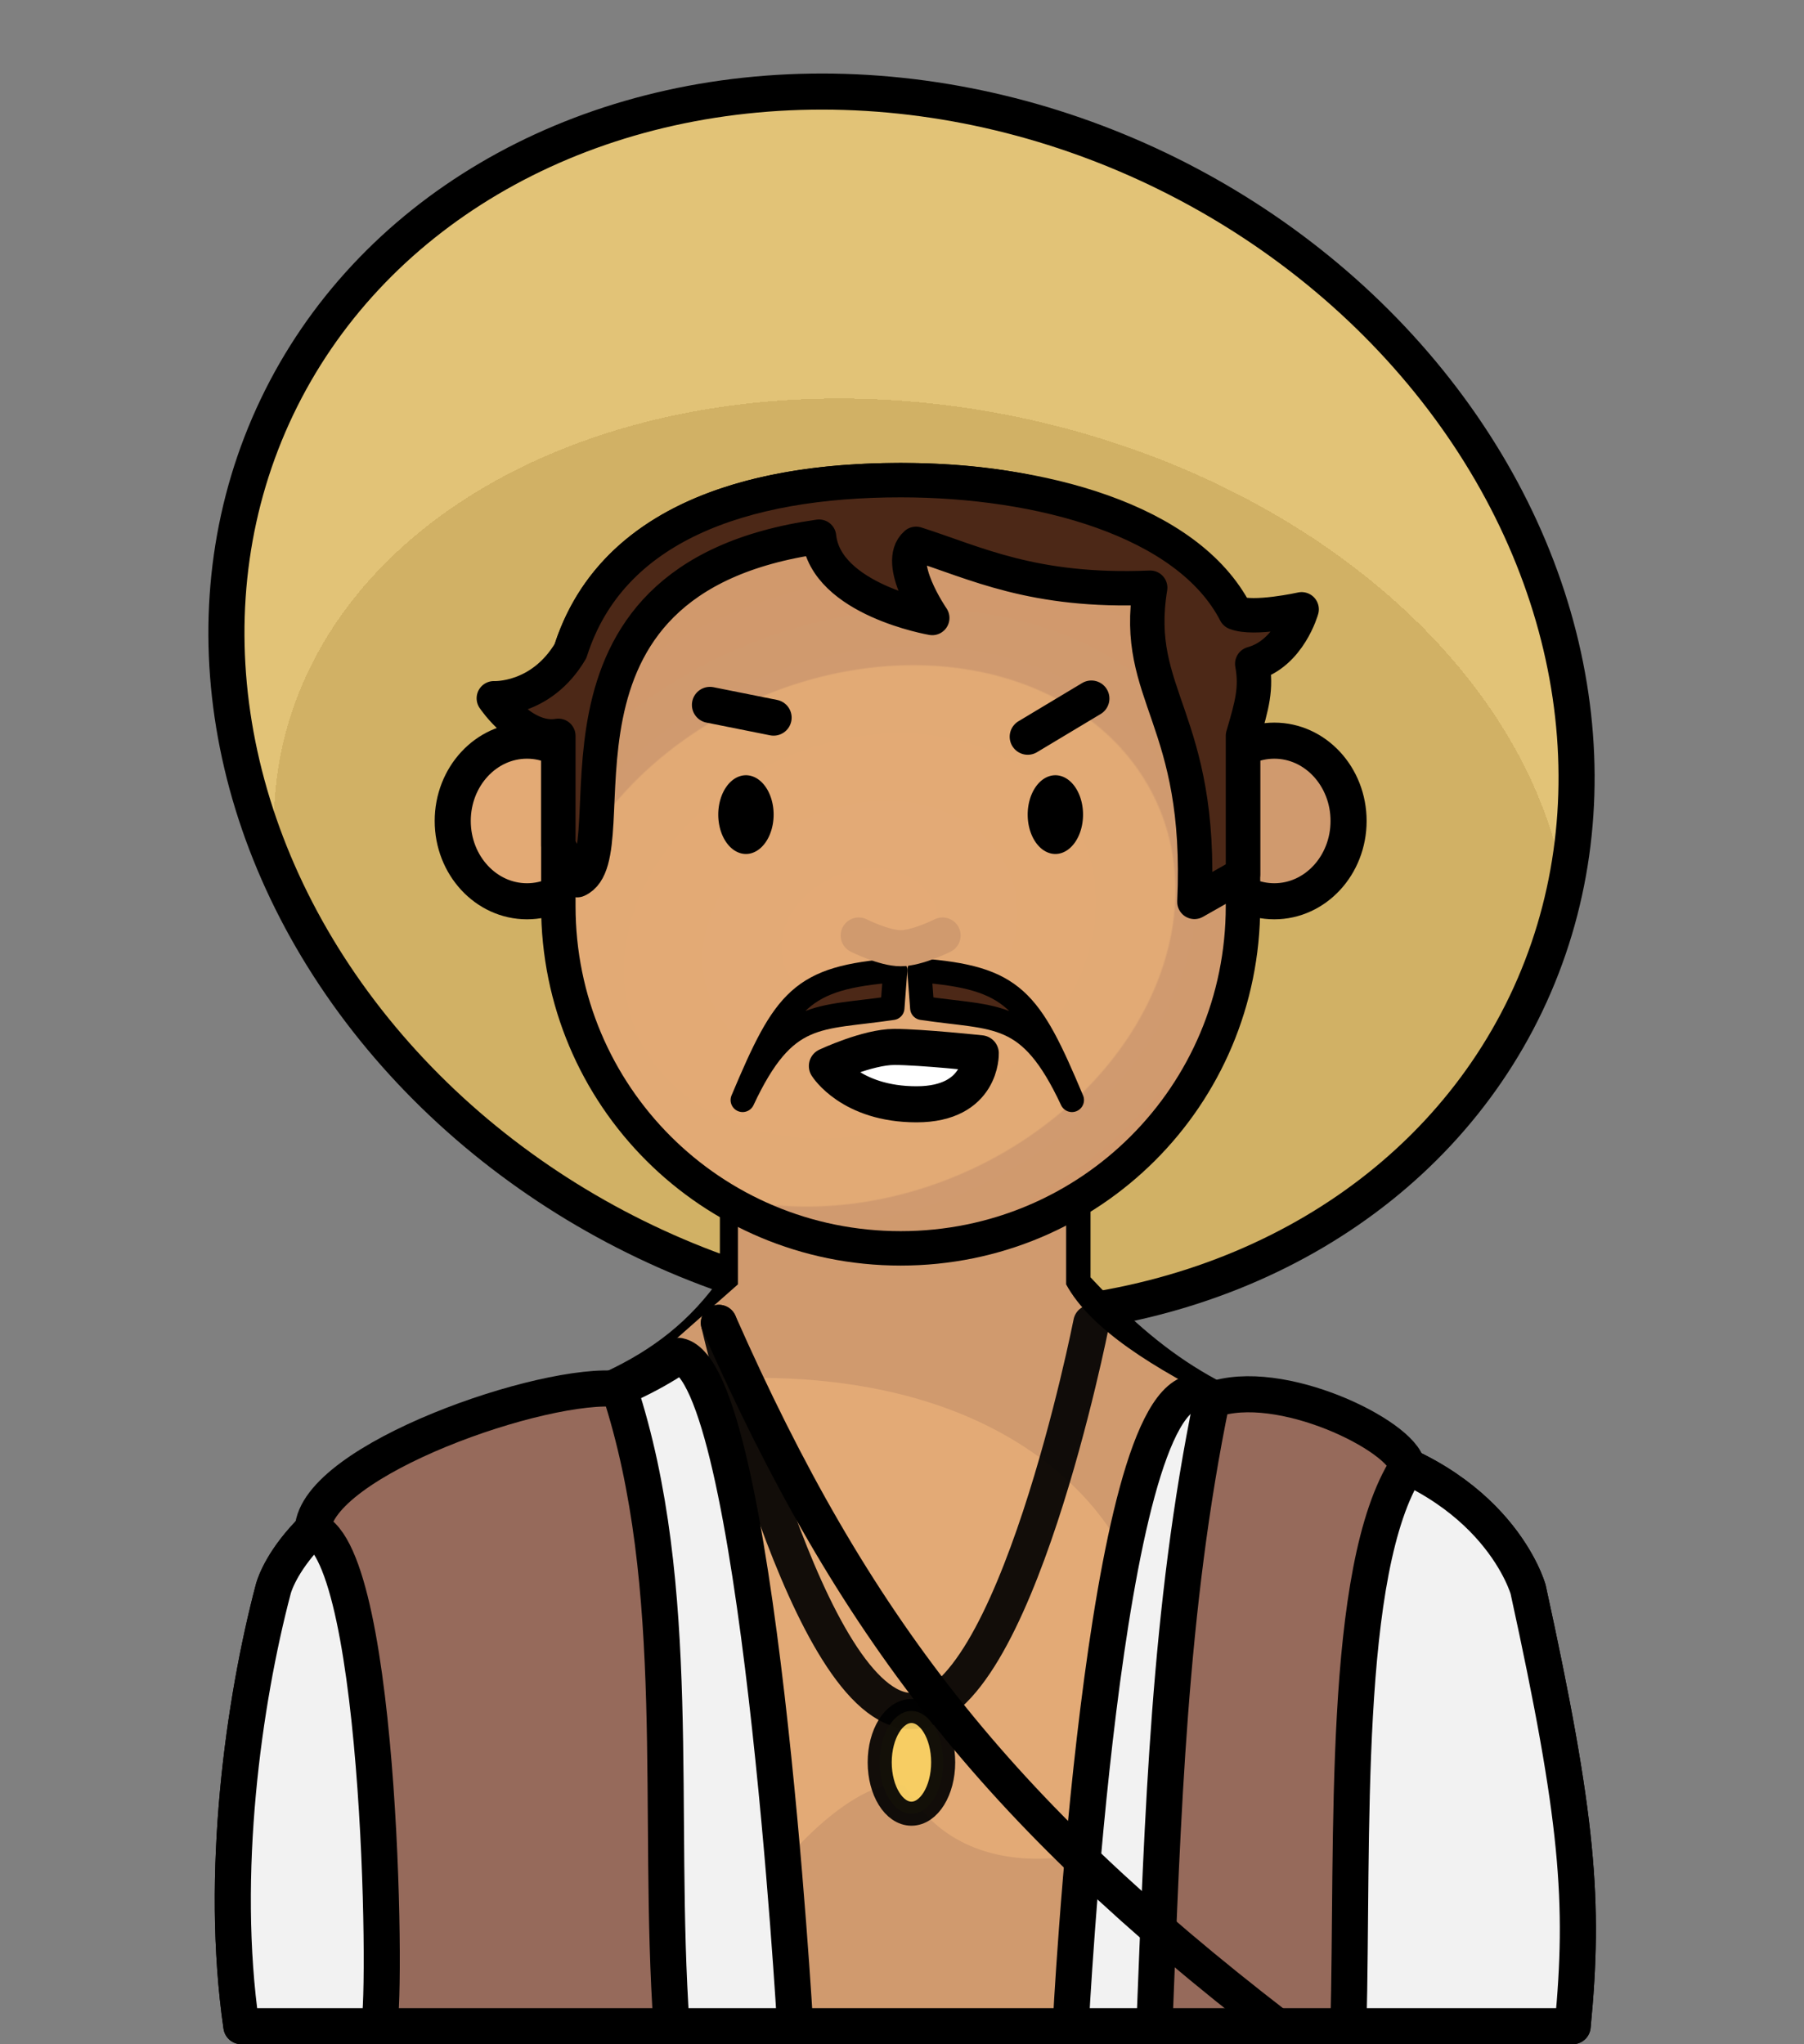 <?xml version="1.0" encoding="UTF-8" standalone="no"?>
<svg
   sodipodi:docname="west-gbu-theugly.svg"
   inkscape:version="1.2.2 (732a01da63, 2022-12-09)"
   id="svg3147"
   version="1.1"
   viewBox="0 0 150 170"
   height="170mm"
   width="150mm"
   xmlns:inkscape="http://www.inkscape.org/namespaces/inkscape"
   xmlns:sodipodi="http://sodipodi.sourceforge.net/DTD/sodipodi-0.dtd"
   xmlns:xlink="http://www.w3.org/1999/xlink"
   xmlns="http://www.w3.org/2000/svg"
   xmlns:svg="http://www.w3.org/2000/svg"
   xmlns:rdf="http://www.w3.org/1999/02/22-rdf-syntax-ns#"
   xmlns:cc="http://creativecommons.org/ns#"
   xmlns:dc="http://purl.org/dc/elements/1.1/">
  <rect x="0" y="0" width="150" height="170" fill="#808080" stroke="none"/>
  <defs
     id="defs3141">
    <pattern
       id="carreau-pt"
       patternTransform="translate(-2054.333,1959.279)"
       height="7.611"
       width="8.713"
       patternUnits="userSpaceOnUse">
      <rect
         y="6.2746067e-06"
         x="-2.2737368e-13"
         height="7.611"
         width="8.713"
         id="rect119919"
         style="fill:#800000;fill-opacity:1;stroke:none;stroke-width:1.086;stroke-linecap:round;stroke-linejoin:round;stroke-miterlimit:4;stroke-dasharray:none;stop-color:#000000" />
      <path
         id="path119921"
         d="M 3.075,7.611 V 0"
         style="fill:#800000;stroke:#c11a1a;stroke-width:1.81;stroke-linecap:butt;stroke-linejoin:miter;stroke-miterlimit:4;stroke-dasharray:none;stroke-opacity:1" />
      <path
         id="path119923"
         d="M 1.3287401e-5,4.79 H 8.713"
         style="fill:#c11a1a;fill-opacity:1;stroke:#c11a1a;stroke-width:1.81;stroke-linecap:butt;stroke-linejoin:miter;stroke-miterlimit:4;stroke-dasharray:none;stroke-opacity:1" />
    </pattern>
    <pattern
       id="pattern115842"
       patternTransform="translate(-1862,1832)"
       height="85"
       width="85"
       patternUnits="userSpaceOnUse">
      <rect
         y="0"
         x="3.4178149e-05"
         height="85"
         width="85"
         id="rect104700"
         style="fill:#800000;fill-opacity:1;stroke:none;stroke-width:11.339;stroke-linecap:round;stroke-linejoin:round;stroke-miterlimit:4;stroke-dasharray:none;stop-color:#000000" />
      <path
         id="path104779"
         d="M 30,85 V 1.0187008e-5"
         style="fill:#800000;stroke:#c11a1a;stroke-width:18.898;stroke-linecap:butt;stroke-linejoin:miter;stroke-miterlimit:4;stroke-dasharray:none;stroke-opacity:1" />
      <path
         id="path107256"
         d="M 0,53.5 H 85"
         style="fill:#c11a1a;fill-opacity:1;stroke:#c11a1a;stroke-width:18.898;stroke-linecap:butt;stroke-linejoin:miter;stroke-miterlimit:4;stroke-dasharray:none;stroke-opacity:1" />
    </pattern>
    <radialGradient
       inkscape:collect="always"
       xlink:href="#linearGradient46617"
       id="radialGradient45153"
       cx="1243.125"
       cy="-640.953"
       fx="1243.125"
       fy="-640.953"
       r="60.731"
       gradientTransform="matrix(1.244,-0.301,0.22,0.909,-157.302,323.972)"
       gradientUnits="userSpaceOnUse" />
    <linearGradient
       id="linearGradient46617"
       inkscape:collect="always">
      <stop
         id="stop46609"
         offset="0"
         style="stop-color:#d1b165;stop-opacity:1;" />
      <stop
         style="stop-color:#d1b165;stop-opacity:1;"
         offset="0.7"
         id="stop46611" />
      <stop
         style="stop-color:#e2c377;stop-opacity:1;"
         offset="0.7"
         id="stop46613" />
      <stop
         id="stop46615"
         offset="1"
         style="stop-color:#e2c377;stop-opacity:1;" />
    </linearGradient>
    <radialGradient
       inkscape:collect="always"
       xlink:href="#linearGradient84595"
       id="radialGradient1872-4-64-30"
       cx="-213.956"
       cy="162.875"
       fx="-213.956"
       fy="162.875"
       r="29.964"
       gradientTransform="matrix(1.153,-0.541,0.442,0.911,1568.568,-292.984)"
       gradientUnits="userSpaceOnUse" />
    <linearGradient
       id="linearGradient84595"
       inkscape:collect="always">
      <stop
         id="stop84587"
         offset="0"
         style="stop-color:#e4aa76;stop-opacity:1" />
      <stop
         style="stop-color:#e2aa75;stop-opacity:1"
         offset="0.707"
         id="stop84589" />
      <stop
         style="stop-color:#d09a6f;stop-opacity:1"
         offset="0.711"
         id="stop84591" />
      <stop
         id="stop84593"
         offset="1"
         style="stop-color:#d1996c;stop-opacity:1" />
    </linearGradient>
  </defs>
  <sodipodi:namedview
     inkscape:snap-intersection-paths="true"
     inkscape:snap-smooth-nodes="true"
     inkscape:object-paths="true"
     inkscape:window-maximized="1"
     inkscape:window-y="-8"
     inkscape:window-x="-8"
     inkscape:window-height="1009"
     inkscape:window-width="1920"
     showgrid="false"
     inkscape:document-rotation="0"
     inkscape:current-layer="g1284"
     inkscape:document-units="mm"
     inkscape:cy="286.88332"
     inkscape:cx="83.842661"
     inkscape:zoom="0.49497475"
     inkscape:pageshadow="2"
     inkscape:pageopacity="0.0"
     borderopacity="1.0"
     bordercolor="#666666"
     pagecolor="#ffffff"
     id="base"
     inkscape:showpageshadow="0"
     inkscape:pagecheckerboard="0"
     inkscape:deskcolor="#d1d1d1" />
  <g
     id="layer1"
     inkscape:groupmode="layer"
     inkscape:label="Calque 1">
    <g
       id="g1284"
       transform="translate(154.015,-81.242)">
      <g
         id="g40010"
         style="mix-blend-mode:normal"
         transform="translate(-1476.383,187.925)">
        <ellipse
           style="opacity:1;fill:url(#radialGradient45153);fill-opacity:1;stroke:#000000;stroke-width:3;stroke-linecap:round;stroke-linejoin:round;stroke-dasharray:none;stroke-opacity:1"
           id="path42967"
           cx="1240.157"
           cy="-645.631"
           rx="57.551"
           ry="49.431"
           transform="rotate(25.533)" />
        <path
           id="rect8920-9-13-6-0-1"
           style="mix-blend-mode:normal;fill:#e3aa76;fill-opacity:1;stroke:#000000;stroke-width:3;stroke-linecap:round;stroke-linejoin:round;stroke-miterlimit:4;stroke-dasharray:none;stroke-opacity:1;stop-color:#000000"
           d="m 1383.725,-14.198 v 14.325 c -5.824,8.507 -13.829,9.956 -23.132,13.267 -13.88,4.94 -15.509,12.097 -15.509,12.097 -2.449,9.295 -4.487,23.649 -2.646,36.325 h 110.695 c 1,-10.347 0.462,-17.274 -3.704,-36.325 0,0 -2.488,-9.014 -15.508,-12.097 -10.082,-2.387 -15.661,-5.952 -22.377,-13.267 v -14.325 z"
           sodipodi:nodetypes="cccccccsccc" />
        <path
           sodipodi:nodetypes="ccccccssccc"
           id="path5955-6-7-13"
           d="m 1373.864,8.836 9.861,-8.709 v -14.325 h 27.29 v 14.325 c 4.04,7.432 20.911,13.045 33.622,19.297 6.143,11.161 -18.706,41.024 -33.243,42.392 -11.067,1.041 -23.788,1.678 -27.001,-0.372 -6.601,-4.21 7.877,-21.26 13.248,-19.61 9.318,17.197 47.641,-6.387 18.109,-19.415 0,0 -7.931,-18.887 -41.885,-13.583 z"
           style="mix-blend-mode:darken;fill:#d09a6e;fill-opacity:1;stroke:none;stroke-width:0.265px;stroke-linecap:butt;stroke-linejoin:miter;stroke-opacity:1" />
        <ellipse
           ry="6.679"
           rx="6.176"
           cy="-38.411"
           cx="1366.188"
           id="path861-2-70-6-1"
           style="color:#000000;overflow:visible;mix-blend-mode:normal;fill:#e3aa75;fill-opacity:1;stroke:#000000;stroke-width:3;stroke-linecap:round;stroke-miterlimit:4;stroke-dasharray:none;stroke-opacity:1;stop-color:#000000" />
        <ellipse
           style="color:#000000;overflow:visible;mix-blend-mode:normal;fill:#d09a6e;fill-opacity:1;stroke:#000000;stroke-width:3;stroke-linecap:round;stroke-miterlimit:4;stroke-dasharray:none;stroke-opacity:1;stop-color:#000000"
           id="path861-0-6-5-2-0"
           cx="1428.324"
           cy="-38.411"
           rx="6.176"
           ry="6.679" />
        <path
           id="rect1621-9-52-4"
           style="mix-blend-mode:normal;fill:url(#radialGradient1872-4-64-30);fill-opacity:1;stroke:#000000;stroke-width:2.863;stroke-linecap:round;stroke-linejoin:round;stop-color:#000000"
           d="m 1397.256,-66.755 c 15.769,0 28.464,5.497 28.464,21.266 v 14.157 c 0,15.769 -12.695,28.464 -28.464,28.464 -15.769,0 -28.464,-12.695 -28.464,-28.464 v -14.157 c 0,-15.769 12.695,-21.266 28.464,-21.266 z"
           sodipodi:nodetypes="ssszsss" />
        <path
           style="mix-blend-mode:normal;fill:#ffffff;fill-opacity:1;stroke:#000000;stroke-width:3;stroke-linecap:round;stroke-linejoin:round;stroke-miterlimit:4;stroke-dasharray:none;stroke-opacity:1"
           d="m 1403.918,-19.09 c 0,0 0.136,4.241 -5.343,4.241 -5.479,0 -7.452,-3.183 -7.452,-3.183 0,0 3.376,-1.587 5.604,-1.587 2.228,0 7.191,0.529 7.191,0.529 z"
           id="path2252-8-9-7-0-6-39"
           sodipodi:nodetypes="czczc" />
        <g
           id="g2407-6-9-6"
           transform="translate(1606.992,-180.089)"
           style="mix-blend-mode:normal">
          <path
             d="m -220.299,141.149 a 2.301,3.274 0 0 1 -2.279,3.274 2.301,3.274 0 0 1 -2.323,-3.21 2.301,3.274 0 0 1 2.234,-3.336 2.301,3.274 0 0 1 2.367,3.145"
             sodipodi:arc-type="arc"
             sodipodi:open="true"
             sodipodi:end="6.2442187"
             sodipodi:start="0"
             sodipodi:ry="3.2740517"
             sodipodi:rx="2.3012009"
             sodipodi:cy="141.14864"
             sodipodi:cx="-222.59987"
             sodipodi:type="arc"
             id="path984-6-3-5-3"
             style="color:#000000;overflow:visible;fill:#000000;fill-opacity:1;stroke:none;stroke-width:3;stroke-linecap:round;stroke-linejoin:round;stroke-miterlimit:4;stroke-dasharray:none;stroke-opacity:1;stop-color:#000000" />
          <path
             d="m -194.571,141.149 a 2.301,3.274 0 0 1 -2.279,3.274 2.301,3.274 0 0 1 -2.323,-3.21 2.301,3.274 0 0 1 2.234,-3.336 2.301,3.274 0 0 1 2.367,3.145"
             style="color:#000000;overflow:visible;fill:#000000;fill-opacity:1;stroke:none;stroke-width:3;stroke-linecap:round;stroke-linejoin:round;stroke-miterlimit:4;stroke-dasharray:none;stroke-opacity:1;stop-color:#000000"
             id="path984-3-2-8-6-05"
             sodipodi:type="arc"
             sodipodi:cx="-196.87254"
             sodipodi:cy="141.14864"
             sodipodi:rx="2.3012009"
             sodipodi:ry="3.2740517"
             sodipodi:start="0"
             sodipodi:end="6.2442187"
             sodipodi:open="true"
             sodipodi:arc-type="arc" />
        </g>
        <g
           id="g66903-6-0-6"
           transform="translate(1593.694,-164.194)"
           style="mix-blend-mode:normal">
          <path
             style="fill:none;stroke:#000000;stroke-width:3;stroke-linecap:round;stroke-linejoin:round;stroke-miterlimit:4;stroke-dasharray:none;stroke-opacity:1"
             d="m -185.872,118.777 5.292,-3.175"
             id="path66722-4-3-00"
             sodipodi:nodetypes="cc" />
          <path
             style="fill:none;stroke:#000000;stroke-width:3;stroke-linecap:round;stroke-linejoin:round;stroke-miterlimit:4;stroke-dasharray:none;stroke-opacity:1"
             d="m -212.295,116.131 5.292,1.058"
             id="path66722-1-5-7-19"
             sodipodi:nodetypes="cc" />
        </g>
        <path
           style="mix-blend-mode:normal;fill:#4c2817;fill-opacity:1;fill-rule:evenodd;stroke:#000000;stroke-width:2;stroke-linecap:round;stroke-linejoin:round;stroke-dasharray:none;stroke-opacity:1"
           d="m 1384.116,-15.202 c 3.545,-7.583 6.225,-6.723 12.457,-7.655 l 0.236,-3.134 c -7.852,0.615 -9.155,2.373 -12.692,10.788 z"
           id="path103811-8"
           sodipodi:nodetypes="cccc" />
        <path
           style="mix-blend-mode:normal;fill:#4c2817;fill-opacity:1;fill-rule:evenodd;stroke:#000000;stroke-width:2;stroke-linecap:round;stroke-linejoin:round;stroke-dasharray:none;stroke-opacity:1"
           d="m 1411.5,-15.202 c -3.545,-7.583 -6.225,-6.723 -12.457,-7.655 l -0.236,-3.134 c 7.852,0.615 9.155,2.373 12.692,10.788 z"
           id="path103811-7-3"
           sodipodi:nodetypes="cccc" />
        <path
           id="path50607"
           style="mix-blend-mode:normal;fill:#4c2817;fill-opacity:1;stroke:#000000;stroke-width:2.863;stroke-linecap:round;stroke-linejoin:round;stop-color:#000000"
           d="m 1397.256,-66.755 c 11.566,0 23.859,3.298 27.845,11.028 1.497,0.606 5.495,-0.285 5.495,-0.285 0,0 -1.019,3.685 -4.104,4.53 0.372,2.057 -0.024,3.436 -0.772,5.993 v 11.517 l -4.037,2.289 c 0.698,-15.322 -5.159,-17.077 -3.68,-26.125 -9.766,0.409 -14.554,-2.092 -19.468,-3.647 -1.815,1.581 1.347,6.163 1.347,6.163 0,0 -8.853,-1.513 -9.413,-6.759 -25.125,3.544 -15.421,26.5 -20.107,28.562 l -1.57,-2.882 v -9.118 c -2.943,0.503 -5.362,-3.124 -5.362,-3.124 0,0 3.931,0.211 6.38,-3.939 3.308,-10.389 14.311,-14.203 27.447,-14.203 z"
           sodipodi:nodetypes="ccccccccccccccccc" />
        <path
           style="mix-blend-mode:normal;fill:none;fill-opacity:1;stroke:#d09a6e;stroke-width:3;stroke-linecap:round;stroke-linejoin:miter;stroke-miterlimit:4;stroke-dasharray:none;stroke-opacity:1"
           d="m 1393.769,-28.886 c 0,0 2.103,1.058 3.487,1.058 1.384,0 3.487,-1.058 3.487,-1.058"
           id="path2252-4-5-4-12"
           sodipodi:nodetypes="czc" />
        <path
           id="path72077"
           style="mix-blend-mode:normal;fill:#f2f2f2;fill-opacity:1;stroke:#000000;stroke-width:3;stroke-linecap:round;stroke-linejoin:round;stroke-miterlimit:4;stroke-dasharray:none;stroke-opacity:1;stop-color:#000000"
           d="m 1388.487,61.817 c 0,0 -3.114,-54.471 -9.672,-55.744 -5.261,3.586 -11.683,4.994 -18.223,7.322 -13.88,4.94 -15.509,12.097 -15.509,12.097 -2.449,9.295 -4.487,23.649 -2.646,36.325 h 110.695 c 1,-10.347 0.462,-17.274 -3.704,-36.325 0,0 -2.488,-9.015 -15.508,-12.097 -4.635,-1.097 -8.542,-2.444 -12.064,-4.289 -7.817,0.104 -10.463,52.711 -10.463,52.711 z"
           sodipodi:nodetypes="cccccccsccc" />
        <path
           style="opacity:1;fill:#966a5b;fill-opacity:1;stroke:#000000;stroke-width:3;stroke-linecap:round;stroke-linejoin:round;stroke-dasharray:none;stroke-opacity:1"
           d="m 1353.817,61.817 c 0.744,0 0.45,-39.22 -5.447,-41.301 0.295,-5.791 19.333,-12.401 25.494,-11.679 5.399,16.475 3.102,35.259 4.345,52.98 z"
           id="path77226"
           sodipodi:nodetypes="scccs" />
        <path
           style="opacity:1;fill:#966a5b;fill-opacity:1;stroke:#000000;stroke-width:3;stroke-linecap:round;stroke-linejoin:round;stroke-dasharray:none;stroke-opacity:1"
           d="m 1418.353,61.817 c 0.703,-17.358 1.189,-34.716 4.777,-52.074 5.647,-2.048 15.818,2.976 16.253,5.52 -5.496,8.546 -4.488,31.09 -4.895,46.554 z"
           id="path77228"
           sodipodi:nodetypes="ccccc" />
        <path
           style="opacity:1;fill:none;fill-opacity:1;stroke:#000000;stroke-width:3;stroke-linecap:round;stroke-linejoin:round;stroke-dasharray:none;stroke-opacity:1"
           d="m 1382.14,3.325 c 11.205,25.365 23.111,40.535 46.39,58.492"
           id="path75046"
           sodipodi:nodetypes="cc" />
        <path
           style="opacity:0.92;fill:none;fill-opacity:1;stroke:#000000;stroke-width:3;stroke-linecap:round;stroke-linejoin:round;stroke-dasharray:none;stroke-opacity:1"
           d="m 1382.14,3.325 c 0,0 7.413,32.279 16.013,32.279 8.6,0 14.955,-32.279 14.955,-32.279"
           id="path99825"
           sodipodi:nodetypes="czc" />
        <ellipse
           style="opacity:0.92;fill:#f8d062;fill-opacity:1;stroke:#000000;stroke-width:2;stroke-linecap:round;stroke-linejoin:round;stroke-dasharray:none;stroke-opacity:1"
           id="path101331"
           cx="1398.153"
           cy="39.874"
           rx="2.639"
           ry="4.27" />
      </g>
    </g>
  </g>
</svg>
